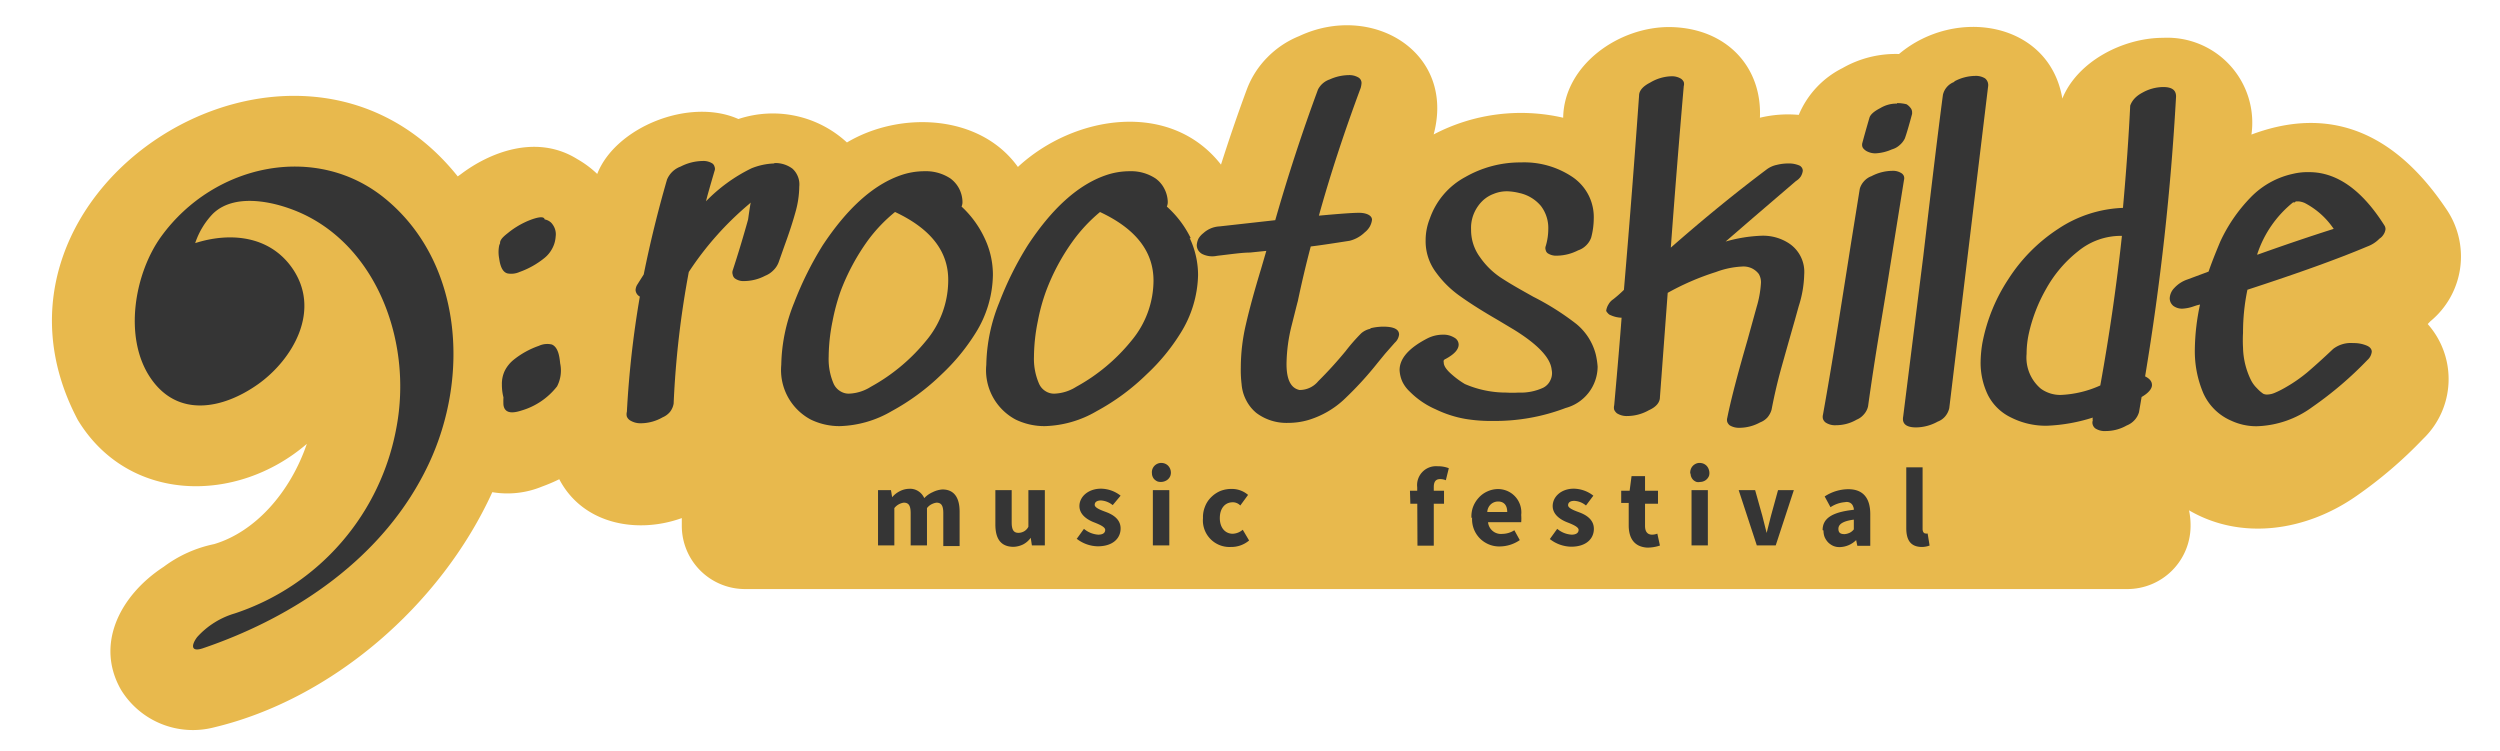 <svg id="Layer_1" data-name="Layer 1" xmlns="http://www.w3.org/2000/svg" width="68.09mm" height="20.46mm" viewBox="0 0 193 58"><defs><style>.cls-1{fill:#e8b94d;}.cls-2{fill:#353535;}</style></defs><path class="cls-1" d="M187.63,24.81a6.48,6.48,0,0,0,1.26-8.63c-4.6-6.88-9.95-7.71-15.07-5.79A6.56,6.56,0,0,0,167,2.92c-3.09,0-6.62,1.82-7.78,4.69-1-5.93-8.24-7.12-12.61-3.44a8.26,8.26,0,0,0-4.37,1.09,7.1,7.1,0,0,0-3.37,3.61,9.25,9.25,0,0,0-3,.22c.18-3.94-2.59-6.91-6.88-7-4-.07-8.25,2.94-8.31,7a14.51,14.51,0,0,0-10,1.29c1.71-6.4-4.8-10.22-10.39-7.59a7.21,7.21,0,0,0-2.44,1.63,7,7,0,0,0-1.59,2.47c-.71,1.91-1.37,3.85-2,5.82-3.91-5-11.34-3.84-15.68.18C75.65,8.8,69.47,8.56,65.38,11A8.43,8.43,0,0,0,57,9.19c-3.8-1.69-9.5.65-10.9,4.24a7.81,7.81,0,0,0-1.53-1.14c-3.2-2-6.84-.48-9,1.16l-.24.17C22.87-2-3.43,14.62,6,32.43c3.9,6.42,12.25,6.51,17.68,1.84-1.29,3.77-4,6.8-7.16,7.74a9.8,9.8,0,0,0-3.89,1.75c-3.39,2.21-5.31,6-3.29,9.51a6.51,6.51,0,0,0,7.17,2.89C25.58,54,34,46.76,38,38a7,7,0,0,0,3.83-.43A13,13,0,0,0,43.17,37c1.81,3.47,6,4.25,9.46,3,0,.2,0,.4,0,.6h0a4.88,4.88,0,0,0,4.88,4.88H164.24a4.88,4.88,0,0,0,4.88-4.88h0A5.42,5.42,0,0,0,169,39.4c4,2.34,9,1.64,12.93-1.11a33.66,33.66,0,0,0,5.14-4.4,6.4,6.4,0,0,0,.36-8.87Z"/><path class="cls-2" d="M59.77,12.59a2.2,2.2,0,0,1,1.4.43,1.61,1.61,0,0,1,.43.63,1.59,1.59,0,0,1,.1.75,7.51,7.51,0,0,1-.3,2c-.2.72-.47,1.56-.83,2.54l-.47,1.33a1.69,1.69,0,0,1-.41.61,1.81,1.81,0,0,1-.62.41,3.55,3.55,0,0,1-1.6.41,1.13,1.13,0,0,1-.75-.21.49.49,0,0,1-.16-.29.51.51,0,0,1,0-.32c.39-1.19.79-2.5,1.19-3.94.09-.66.16-1.09.2-1.3l-.13.12A24.07,24.07,0,0,0,53.17,21,71.8,71.8,0,0,0,52,31.16a1.41,1.41,0,0,1-.28.64,1.49,1.49,0,0,1-.57.42,3.42,3.42,0,0,1-1.68.46,1.52,1.52,0,0,1-.83-.22.64.64,0,0,1-.25-.29.71.71,0,0,1,0-.38,75.85,75.85,0,0,1,1-8.89.66.66,0,0,1-.23-.21.63.63,0,0,1-.1-.29.9.9,0,0,1,.13-.42l.5-.79c.49-2.43,1.09-4.88,1.8-7.33a1.85,1.85,0,0,1,.42-.61,1.8,1.8,0,0,1,.63-.39,3.81,3.81,0,0,1,1.68-.43,1.3,1.3,0,0,1,.77.19.44.44,0,0,1,.17.26.41.41,0,0,1,0,.31c-.35,1.19-.58,2-.66,2.35A12.55,12.55,0,0,1,58,13a5.1,5.1,0,0,1,1.77-.38Z"/><path class="cls-2" d="M76,18.37a6.56,6.56,0,0,1,.65,2.88,8.67,8.67,0,0,1-1.33,4.45,15.85,15.85,0,0,1-2.63,3.2,17.5,17.5,0,0,1-3.85,2.84,8.37,8.37,0,0,1-4,1.16,5.05,5.05,0,0,1-2.26-.51,4.33,4.33,0,0,1-2.27-4.22,13.3,13.3,0,0,1,1-4.81,26,26,0,0,1,2.2-4.42q2.84-4.29,6-5.4a5.6,5.6,0,0,1,1.86-.32,3.43,3.43,0,0,1,2,.56,2.3,2.3,0,0,1,.66.76,2.35,2.35,0,0,1,.27,1v.13a1,1,0,0,1-.07.28A7.78,7.78,0,0,1,76,18.37Zm-6.91-2A11.94,11.94,0,0,0,67,18.56a16.87,16.87,0,0,0-2.1,3.9,15.73,15.73,0,0,0-.63,2.33,14.2,14.2,0,0,0-.3,2.75,4.81,4.81,0,0,0,.38,2.08,1.3,1.3,0,0,0,.51.58,1.21,1.21,0,0,0,.74.19,3.38,3.38,0,0,0,1.63-.53,14.5,14.5,0,0,0,4.27-3.56,7.28,7.28,0,0,0,1.7-4.63C73.23,19.42,71.85,17.66,69.1,16.37Z"/><path class="cls-2" d="M91.84,18.37a6.7,6.7,0,0,1,.65,2.88,8.78,8.78,0,0,1-1.34,4.45,15.52,15.52,0,0,1-2.63,3.2,17.26,17.26,0,0,1-3.85,2.84,8.36,8.36,0,0,1-4,1.16,5.09,5.09,0,0,1-2.27-.51,4.31,4.31,0,0,1-2.26-4.22,13.3,13.3,0,0,1,1-4.81,25.29,25.29,0,0,1,2.2-4.42q2.82-4.29,6-5.4a5.65,5.65,0,0,1,1.87-.32,3.42,3.42,0,0,1,2,.56,2.19,2.19,0,0,1,.66.76,2.36,2.36,0,0,1,.28,1v.13a1,1,0,0,1-.07.28,7.93,7.93,0,0,1,1.85,2.45Zm-6.92-2a12.22,12.22,0,0,0-2.06,2.19,16.5,16.5,0,0,0-2.1,3.9,14.62,14.62,0,0,0-.64,2.33,14.2,14.2,0,0,0-.3,2.75,4.81,4.81,0,0,0,.39,2.08,1.28,1.28,0,0,0,.5.58,1.22,1.22,0,0,0,.75.19,3.38,3.38,0,0,0,1.63-.53,14.34,14.34,0,0,0,4.26-3.56,7.28,7.28,0,0,0,1.7-4.63C89.05,19.42,87.68,17.66,84.92,16.37Z"/><path class="cls-2" d="M105.78,25.35a4.22,4.22,0,0,1,1-.13c.82,0,1.23.2,1.23.61a1,1,0,0,1-.33.63l-.74.84-.59.72a26.57,26.57,0,0,1-2.64,2.87A7,7,0,0,1,101,32.43a5.55,5.55,0,0,1-1.56.22A3.87,3.87,0,0,1,97,31.89a3.07,3.07,0,0,1-.8-1,3.2,3.2,0,0,1-.35-1.24,8.86,8.86,0,0,1-.06-1.26,14.65,14.65,0,0,1,.4-3.37c.26-1.14.65-2.57,1.17-4.28l.4-1.37-1.27.13c-.62,0-1.47.13-2.53.25a1.75,1.75,0,0,1-1.17-.15.86.86,0,0,1-.29-.28.77.77,0,0,1-.11-.39,1.34,1.34,0,0,1,.14-.52A1.53,1.53,0,0,1,92.9,18a2,2,0,0,1,1.25-.52l4.3-.48q1.47-5.14,3.3-10.09a1.59,1.59,0,0,1,.91-.78,3.65,3.65,0,0,1,1.45-.33,1.38,1.38,0,0,1,.72.16.49.49,0,0,1,.28.47,2,2,0,0,1-.06.35q-1.93,5.18-3.23,9.87c1.55-.14,2.58-.22,3.1-.22s1,.18,1,.54a1.44,1.44,0,0,1-.18.54,1.57,1.57,0,0,1-.38.43,2.56,2.56,0,0,1-1.17.65c-1.34.21-2.33.36-3,.44-.38,1.44-.71,2.85-1,4.23-.05.17-.2.78-.47,1.85a12.67,12.67,0,0,0-.4,3c0,1.21.34,1.86,1,2a1.85,1.85,0,0,0,1.45-.68,31.14,31.14,0,0,0,2.12-2.33,14.18,14.18,0,0,1,1.2-1.37,1.55,1.55,0,0,1,.73-.35Z"/><path class="cls-2" d="M114.26,19.86a6,6,0,0,0,1.58,1.56c.82.54,1.66,1,2.53,1.49A20.46,20.46,0,0,1,121.68,25a4.47,4.47,0,0,1,1.52,2.38,6,6,0,0,1,.14.93,3.33,3.33,0,0,1-2.47,3.19,15.28,15.28,0,0,1-5.6,1,12,12,0,0,1-2.16-.16,8.69,8.69,0,0,1-2.28-.74,6.41,6.41,0,0,1-2-1.37,2.58,2.58,0,0,1-.56-.75,2.43,2.43,0,0,1-.22-.91c0-.89.72-1.71,2.16-2.45a2.65,2.65,0,0,1,1.17-.28,1.58,1.58,0,0,1,.88.22.67.67,0,0,1,.25.22.63.63,0,0,1,.1.32q0,.57-1,1.11a.33.33,0,0,0-.15.11.35.35,0,0,0,0,.18c0,.25.21.56.63.92a6.57,6.57,0,0,0,1,.73,8,8,0,0,0,3.2.66,7.23,7.23,0,0,0,.93,0,4.12,4.12,0,0,0,1.93-.38,1.21,1.21,0,0,0,.55-.59,1.23,1.23,0,0,0,.09-.8c-.09-.91-1.06-1.94-2.9-3.08l-1.27-.76q-1.73-1-2.85-1.8a7.89,7.89,0,0,1-1.91-1.87,4,4,0,0,1-.8-2.46,4.53,4.53,0,0,1,.33-1.71,5.8,5.8,0,0,1,2.73-3.19,8.53,8.53,0,0,1,4.3-1.13,6.68,6.68,0,0,1,4,1.14,3.79,3.79,0,0,1,1.23,1.41,3.76,3.76,0,0,1,.39,1.83,5.8,5.8,0,0,1-.2,1.43,1.6,1.6,0,0,1-.39.6,1.58,1.58,0,0,1-.62.38,3.68,3.68,0,0,1-1.63.41,1.17,1.17,0,0,1-.72-.19.41.41,0,0,1-.15-.25.42.42,0,0,1,0-.29,4.61,4.61,0,0,0,.2-1.33,2.79,2.79,0,0,0-.57-1.78,3,3,0,0,0-1.67-1,4.45,4.45,0,0,0-.89-.13,2.67,2.67,0,0,0-1.09.2,2.51,2.51,0,0,0-.93.61,3,3,0,0,0-.63,1,2.88,2.88,0,0,0-.18,1.16A3.53,3.53,0,0,0,114.26,19.86Z"/><path class="cls-2" d="M139.29,21.19a8.66,8.66,0,0,1-.43,2.47l-.3,1.08c-.33,1.15-.66,2.32-1,3.53s-.59,2.32-.79,3.36a1.59,1.59,0,0,1-.32.6,1.43,1.43,0,0,1-.56.38,3.36,3.36,0,0,1-1.58.42,1.38,1.38,0,0,1-.77-.19.61.61,0,0,1-.19-.26.58.58,0,0,1,0-.32q.4-2,1.54-5.93l.73-2.64a8.07,8.07,0,0,0,.33-1.84,1.25,1.25,0,0,0-.17-.7,1.48,1.48,0,0,0-.57-.45,1.52,1.52,0,0,0-.73-.12,6.61,6.61,0,0,0-2,.42,19.91,19.91,0,0,0-3.73,1.61l-.6,8.06c0,.41-.31.76-.85,1a3.4,3.4,0,0,1-1.65.45,1.4,1.4,0,0,1-.82-.21.79.79,0,0,1-.21-.27.69.69,0,0,1,0-.35c.27-3,.46-5.26.57-6.76a2.14,2.14,0,0,1-.83-.19.46.46,0,0,1-.24-.17A.52.52,0,0,1,124,24a1.25,1.25,0,0,1,.18-.5,1.12,1.12,0,0,1,.36-.39,9.63,9.63,0,0,0,.83-.73c.47-5.5.85-10.51,1.17-15,0-.38.3-.72.85-1A3.38,3.38,0,0,1,129,5.89a1.35,1.35,0,0,1,.78.19.64.64,0,0,1,.21.25.58.58,0,0,1,0,.32q-.54,6.23-1,12.47,3.83-3.36,7.43-6.06a2,2,0,0,1,.75-.33,3.72,3.72,0,0,1,.88-.11,2.08,2.08,0,0,1,.82.14.45.45,0,0,1,.22.16.44.44,0,0,1,.09.27,1.12,1.12,0,0,1-.17.46,1.26,1.26,0,0,1-.36.33l-3.3,2.83-2.13,1.84A11.46,11.46,0,0,1,136,18.2a3.65,3.65,0,0,1,2.1.58A2.64,2.64,0,0,1,139.29,21.19Z"/><path class="cls-2" d="M145.89,20.78c-.13.85-.38,2.37-.75,4.59s-.67,4.21-.92,6a1.37,1.37,0,0,1-.32.62,1.43,1.43,0,0,1-.56.41,3.15,3.15,0,0,1-1.58.43,1.31,1.31,0,0,1-.82-.21.6.6,0,0,1-.2-.27.66.66,0,0,1,0-.34q.57-3.18,1.22-7.26c.43-2.71.74-4.66.92-5.82l.7-4.35a1.44,1.44,0,0,1,.34-.6,1.4,1.4,0,0,1,.57-.38,3.5,3.5,0,0,1,1.58-.41,1.21,1.21,0,0,1,.74.19.46.46,0,0,1,.18.23.55.55,0,0,1,0,.31ZM146.46,8a2.38,2.38,0,0,0-1.3.35c-.49.25-.77.5-.84.76-.29,1-.47,1.65-.56,2v.09a.42.42,0,0,0,.13.3.9.9,0,0,0,.3.21,1.38,1.38,0,0,0,.6.13,3.54,3.54,0,0,0,1.28-.31,1.44,1.44,0,0,0,.58-.32,1.6,1.6,0,0,0,.41-.52c.13-.36.32-1,.56-1.9V8.66a.53.53,0,0,0-.13-.34,1.1,1.1,0,0,0-.3-.27,3,3,0,0,0-.73-.09Z"/><path class="cls-2" d="M150.87,6.29a3.5,3.5,0,0,1,1.62-.43,1.35,1.35,0,0,1,.76.19.66.66,0,0,1,.24.61q-1,8.28-2,16.56l-1,8.29a1.49,1.49,0,0,1-.31.63,1.37,1.37,0,0,1-.58.41,3.51,3.51,0,0,1-1.67.45c-.76,0-1.1-.28-1-.83l1.56-12.44Q149.51,11,150,7.32a1.39,1.39,0,0,1,.89-1Z"/><path class="cls-2" d="M165.41,7.15A3.34,3.34,0,0,1,167,6.72c.69,0,1,.24,1,.73a198.32,198.32,0,0,1-2.39,21.61c.35.17.53.39.53.67s-.27.62-.8.92l-.2,1.17a1.53,1.53,0,0,1-.36.63,1.62,1.62,0,0,1-.59.4,3.27,3.27,0,0,1-1.62.43,1.33,1.33,0,0,1-.8-.2.56.56,0,0,1-.2-.28.5.5,0,0,1,0-.34.54.54,0,0,1,0-.22,13.23,13.23,0,0,1-3.53.63,5.92,5.92,0,0,1-2.77-.63,3.87,3.87,0,0,1-1.8-1.75,5.7,5.7,0,0,1-.56-2.57,9.47,9.47,0,0,1,.13-1.4,13.53,13.53,0,0,1,2-4.95,13,13,0,0,1,3.86-3.9,9.65,9.65,0,0,1,5-1.62q.39-4.35.56-7.9C164.6,7.77,164.88,7.43,165.41,7.15Zm-6.26,23.34a8.21,8.21,0,0,0,3-.73q1.06-5.86,1.67-11.55h-.07a5.19,5.19,0,0,0-3.29,1.17,9.7,9.7,0,0,0-2.49,2.92,12.36,12.36,0,0,0-1.34,3.46,7.38,7.38,0,0,0-.17,1.56,3.14,3.14,0,0,0,1.1,2.69,2.57,2.57,0,0,0,1.63.48Z"/><path class="cls-2" d="M178.27,13.29c2.13,0,4.07,1.36,5.8,4.09a.53.53,0,0,1,.1.32.94.94,0,0,1-.16.42,1,1,0,0,1-.31.31,2.48,2.48,0,0,1-.93.6q-3.33,1.41-9.26,3.34a16.15,16.15,0,0,0-.34,3.33,10.3,10.3,0,0,0,0,1.14,6,6,0,0,0,.6,2.48,2.38,2.38,0,0,0,.48.66,2.73,2.73,0,0,0,.48.42.66.66,0,0,0,.34.06,1.57,1.57,0,0,0,.55-.13,6.67,6.67,0,0,0,.71-.35,11.68,11.68,0,0,0,1.8-1.23c.55-.47,1.22-1.07,2-1.81a2.24,2.24,0,0,1,1.56-.45,2.53,2.53,0,0,1,1,.18c.28.11.42.28.42.49a1,1,0,0,1-.34.64,28,28,0,0,1-4.23,3.61,7.6,7.6,0,0,1-4.33,1.5,4.6,4.6,0,0,1-1.93-.42,4.16,4.16,0,0,1-2.17-2.12,8.26,8.26,0,0,1-.66-3.43,17.27,17.27,0,0,1,.4-3.43l-.27.07-.27.09a3,3,0,0,1-.8.16,1.13,1.13,0,0,1-.73-.22.86.86,0,0,1-.2-.26.82.82,0,0,1-.07-.31,1.21,1.21,0,0,1,.36-.81,2.42,2.42,0,0,1,1-.65l1.64-.61q.3-.88.9-2.31a12.24,12.24,0,0,1,2.33-3.4,6.44,6.44,0,0,1,3.29-1.84A4.92,4.92,0,0,1,178.27,13.29Zm-4,6.38c2.18-.78,4.14-1.44,5.9-2a6.08,6.08,0,0,0-2.24-2,1.69,1.69,0,0,0-.44-.12l-.25,0s0,0-.06.07a.32.32,0,0,1-.14,0,8.55,8.55,0,0,0-2.77,4Z"/><path class="cls-2" d="M29.77,15.37c-5.3-4.39-13.22-2.76-17.32,2.87-2.08,2.86-2.95,7.83-.84,10.94s5.6,2.39,8.28.5,5-5.76,2.59-9.08c-1.8-2.46-4.83-2.66-7.42-1.83a6,6,0,0,1,1.34-2.24c1.84-1.84,5.46-.83,7.46.23,5.46,2.89,7.91,9.91,6.75,16.18A18.63,18.63,0,0,1,18.12,47.36a6.31,6.31,0,0,0-2.91,1.83c-.47.63-.49,1.18.45.86,7-2.38,14-6.94,17.43-14.23C36.3,29,35.64,20.22,29.77,15.37Z"/><path class="cls-2" d="M39.17,21.11A1.57,1.57,0,0,0,40.1,21,6.5,6.5,0,0,0,42,19.94a2.34,2.34,0,0,0,.62-.74,2.22,2.22,0,0,0,.27-.93,1.25,1.25,0,0,0-.05-.58,1.34,1.34,0,0,0-.3-.5,1,1,0,0,0-.5-.25c-.07-.44-1.36.14-1.52.22a6.37,6.37,0,0,0-1.29.81c-.22.18-.58.44-.63.73,0,0,0,.05,0,.08a1.34,1.34,0,0,0-.07.18,2.59,2.59,0,0,0,0,1C38.6,20.48,38.76,21,39.17,21.11Z"/><path class="cls-2" d="M43.24,28.06c-.05-.47-.13-1.24-.64-1.46a1.52,1.52,0,0,0-1,.1,6.5,6.5,0,0,0-1.93,1.06,2.62,2.62,0,0,0-.7.85,2.32,2.32,0,0,0-.23,1.07,3.91,3.91,0,0,0,.12,1,5.63,5.63,0,0,0,0,.58c.1.74.82.62,1.38.44A5.41,5.41,0,0,0,43,29.83,2.66,2.66,0,0,0,43.24,28.06Z"/><path class="cls-2" d="M67.78,37.84h1l.09.55h0a1.85,1.85,0,0,1,.58-.46,1.64,1.64,0,0,1,.72-.19,1.16,1.16,0,0,1,.7.17,1.22,1.22,0,0,1,.48.55A1.93,1.93,0,0,1,72,38a2,2,0,0,1,.75-.21c.92,0,1.33.65,1.33,1.72v2.65H72.82V39.62c0-.61-.17-.81-.53-.81a1.25,1.25,0,0,0-.41.14,1.06,1.06,0,0,0-.32.28v2.88H70.3V39.62c0-.61-.17-.81-.53-.81a1.12,1.12,0,0,0-.73.42v2.88H67.78Z"/><path class="cls-2" d="M76.84,40.49V37.84H78.1v2.49c0,.61.17.81.53.81a.9.9,0,0,0,.45-.13.85.85,0,0,0,.31-.34V37.84h1.27v4.27h-1l-.09-.59h0a1.67,1.67,0,0,1-.58.51,1.82,1.82,0,0,1-.76.19C77.23,42.21,76.84,41.56,76.84,40.49Z"/><path class="cls-2" d="M83.11,41.62l.57-.79a1.89,1.89,0,0,0,1.1.45c.38,0,.54-.15.54-.37s-.42-.41-.86-.58-1.13-.55-1.13-1.26S84,37.73,85,37.73a2.51,2.51,0,0,1,1.51.54L85.9,39a1.59,1.59,0,0,0-.9-.36c-.33,0-.49.13-.49.34s.4.38.84.54,1.16.5,1.16,1.28-.62,1.38-1.76,1.38a2.72,2.72,0,0,1-1.64-.59Z"/><path class="cls-2" d="M88.93,36.55a.71.71,0,0,1,.08-.43.73.73,0,0,1,.75-.37.74.74,0,0,1,.39.18.77.77,0,0,1,.2.81.72.72,0,0,1-.28.34.87.87,0,0,1-.69.1.79.79,0,0,1-.23-.14.57.57,0,0,1-.16-.22.63.63,0,0,1-.06-.27ZM89,37.84h1.27v4.27H89Z"/><path class="cls-2" d="M92.87,40a2.13,2.13,0,0,1,.15-.87,2,2,0,0,1,.48-.74,2.23,2.23,0,0,1,.73-.49,2.34,2.34,0,0,1,.87-.15,1.91,1.91,0,0,1,1.25.46l-.6.82a.79.79,0,0,0-.58-.25c-.61,0-1,.48-1,1.22s.41,1.21,1,1.21a1.25,1.25,0,0,0,.77-.31l.49.83a2.12,2.12,0,0,1-1.41.5A2.05,2.05,0,0,1,92.87,40Z"/><path class="cls-2" d="M108.85,37.89l.63,0h2v1h-2.6Zm.56-.27A1.46,1.46,0,0,1,111,36a2.24,2.24,0,0,1,.85.15l-.23.93a1.12,1.12,0,0,0-.44-.09c-.31,0-.49.17-.49.61v4.53h-1.26Z"/><path class="cls-2" d="M113.6,40a2.11,2.11,0,0,1,.11-.83,2.19,2.19,0,0,1,.43-.72,2,2,0,0,1,.67-.5,2,2,0,0,1,.81-.19,1.8,1.8,0,0,1,1.82,2,3.64,3.64,0,0,1,0,.56h-2.56a1,1,0,0,0,1.11.9,1.75,1.75,0,0,0,.92-.28l.42.76a2.75,2.75,0,0,1-1.52.49,2.06,2.06,0,0,1-.85-.15,2.13,2.13,0,0,1-.73-.49,2.1,2.1,0,0,1-.58-1.6Zm2.76-.47c0-.47-.21-.81-.71-.81a.84.84,0,0,0-.58.24.86.86,0,0,0-.25.57Z"/><path class="cls-2" d="M119.65,41.62l.57-.79a1.89,1.89,0,0,0,1.11.45c.37,0,.54-.15.54-.37s-.43-.41-.87-.58-1.13-.55-1.13-1.26.65-1.34,1.63-1.34a2.51,2.51,0,0,1,1.51.54l-.57.76a1.53,1.53,0,0,0-.9-.36c-.32,0-.48.13-.48.34s.4.38.84.54,1.15.5,1.15,1.28-.61,1.38-1.75,1.38A2.75,2.75,0,0,1,119.65,41.62Z"/><path class="cls-2" d="M125.74,40.56V38.83h-.58v-.94l.65,0,.15-1.13H127v1.13h1v1h-1v1.71c0,.49.22.68.55.68a1.1,1.1,0,0,0,.4-.08l.2.92a3,3,0,0,1-1,.16C126.16,42.21,125.74,41.55,125.74,40.56Z"/><path class="cls-2" d="M130.49,36.55a.8.8,0,0,1,.09-.43.75.75,0,0,1,.31-.3.7.7,0,0,1,.43-.07.73.73,0,0,1,.4.18.77.77,0,0,1,.22.38.79.79,0,0,1,0,.43.74.74,0,0,1-.69.47.63.63,0,0,1-.27,0,.72.72,0,0,1-.24-.14.69.69,0,0,1-.16-.22.63.63,0,0,1-.06-.27Zm.1,1.29h1.26v4.27h-1.26Z"/><path class="cls-2" d="M134.23,37.84h1.27l.56,2c.11.42.22.86.33,1.31h0c.11-.45.22-.89.33-1.31l.55-2h1.22l-1.4,4.27h-1.46Z"/><path class="cls-2" d="M140.71,40.93c0-.9.72-1.39,2.41-1.57a.53.53,0,0,0-.05-.25.5.5,0,0,0-.37-.34.54.54,0,0,0-.25,0,2.35,2.35,0,0,0-1.13.39l-.45-.83a3.36,3.36,0,0,1,1.82-.56c1.09,0,1.7.62,1.7,1.93v2.44h-1l-.09-.44h0a1.86,1.86,0,0,1-1.24.54,1.22,1.22,0,0,1-.5-.08,1.34,1.34,0,0,1-.42-.28,1.39,1.39,0,0,1-.28-.43,1.33,1.33,0,0,1-.08-.49Zm2.41-.06v-.75c-.9.12-1.19.38-1.19.71s.19.41.48.41a1.14,1.14,0,0,0,.4-.11.86.86,0,0,0,.31-.26Z"/><path class="cls-2" d="M147.17,40.78v-4.7h1.26v4.75c0,.27.13.36.23.36a.42.42,0,0,0,.16,0l.15.93a1.71,1.71,0,0,1-.63.11C147.47,42.21,147.17,41.65,147.17,40.78Z"/></svg>